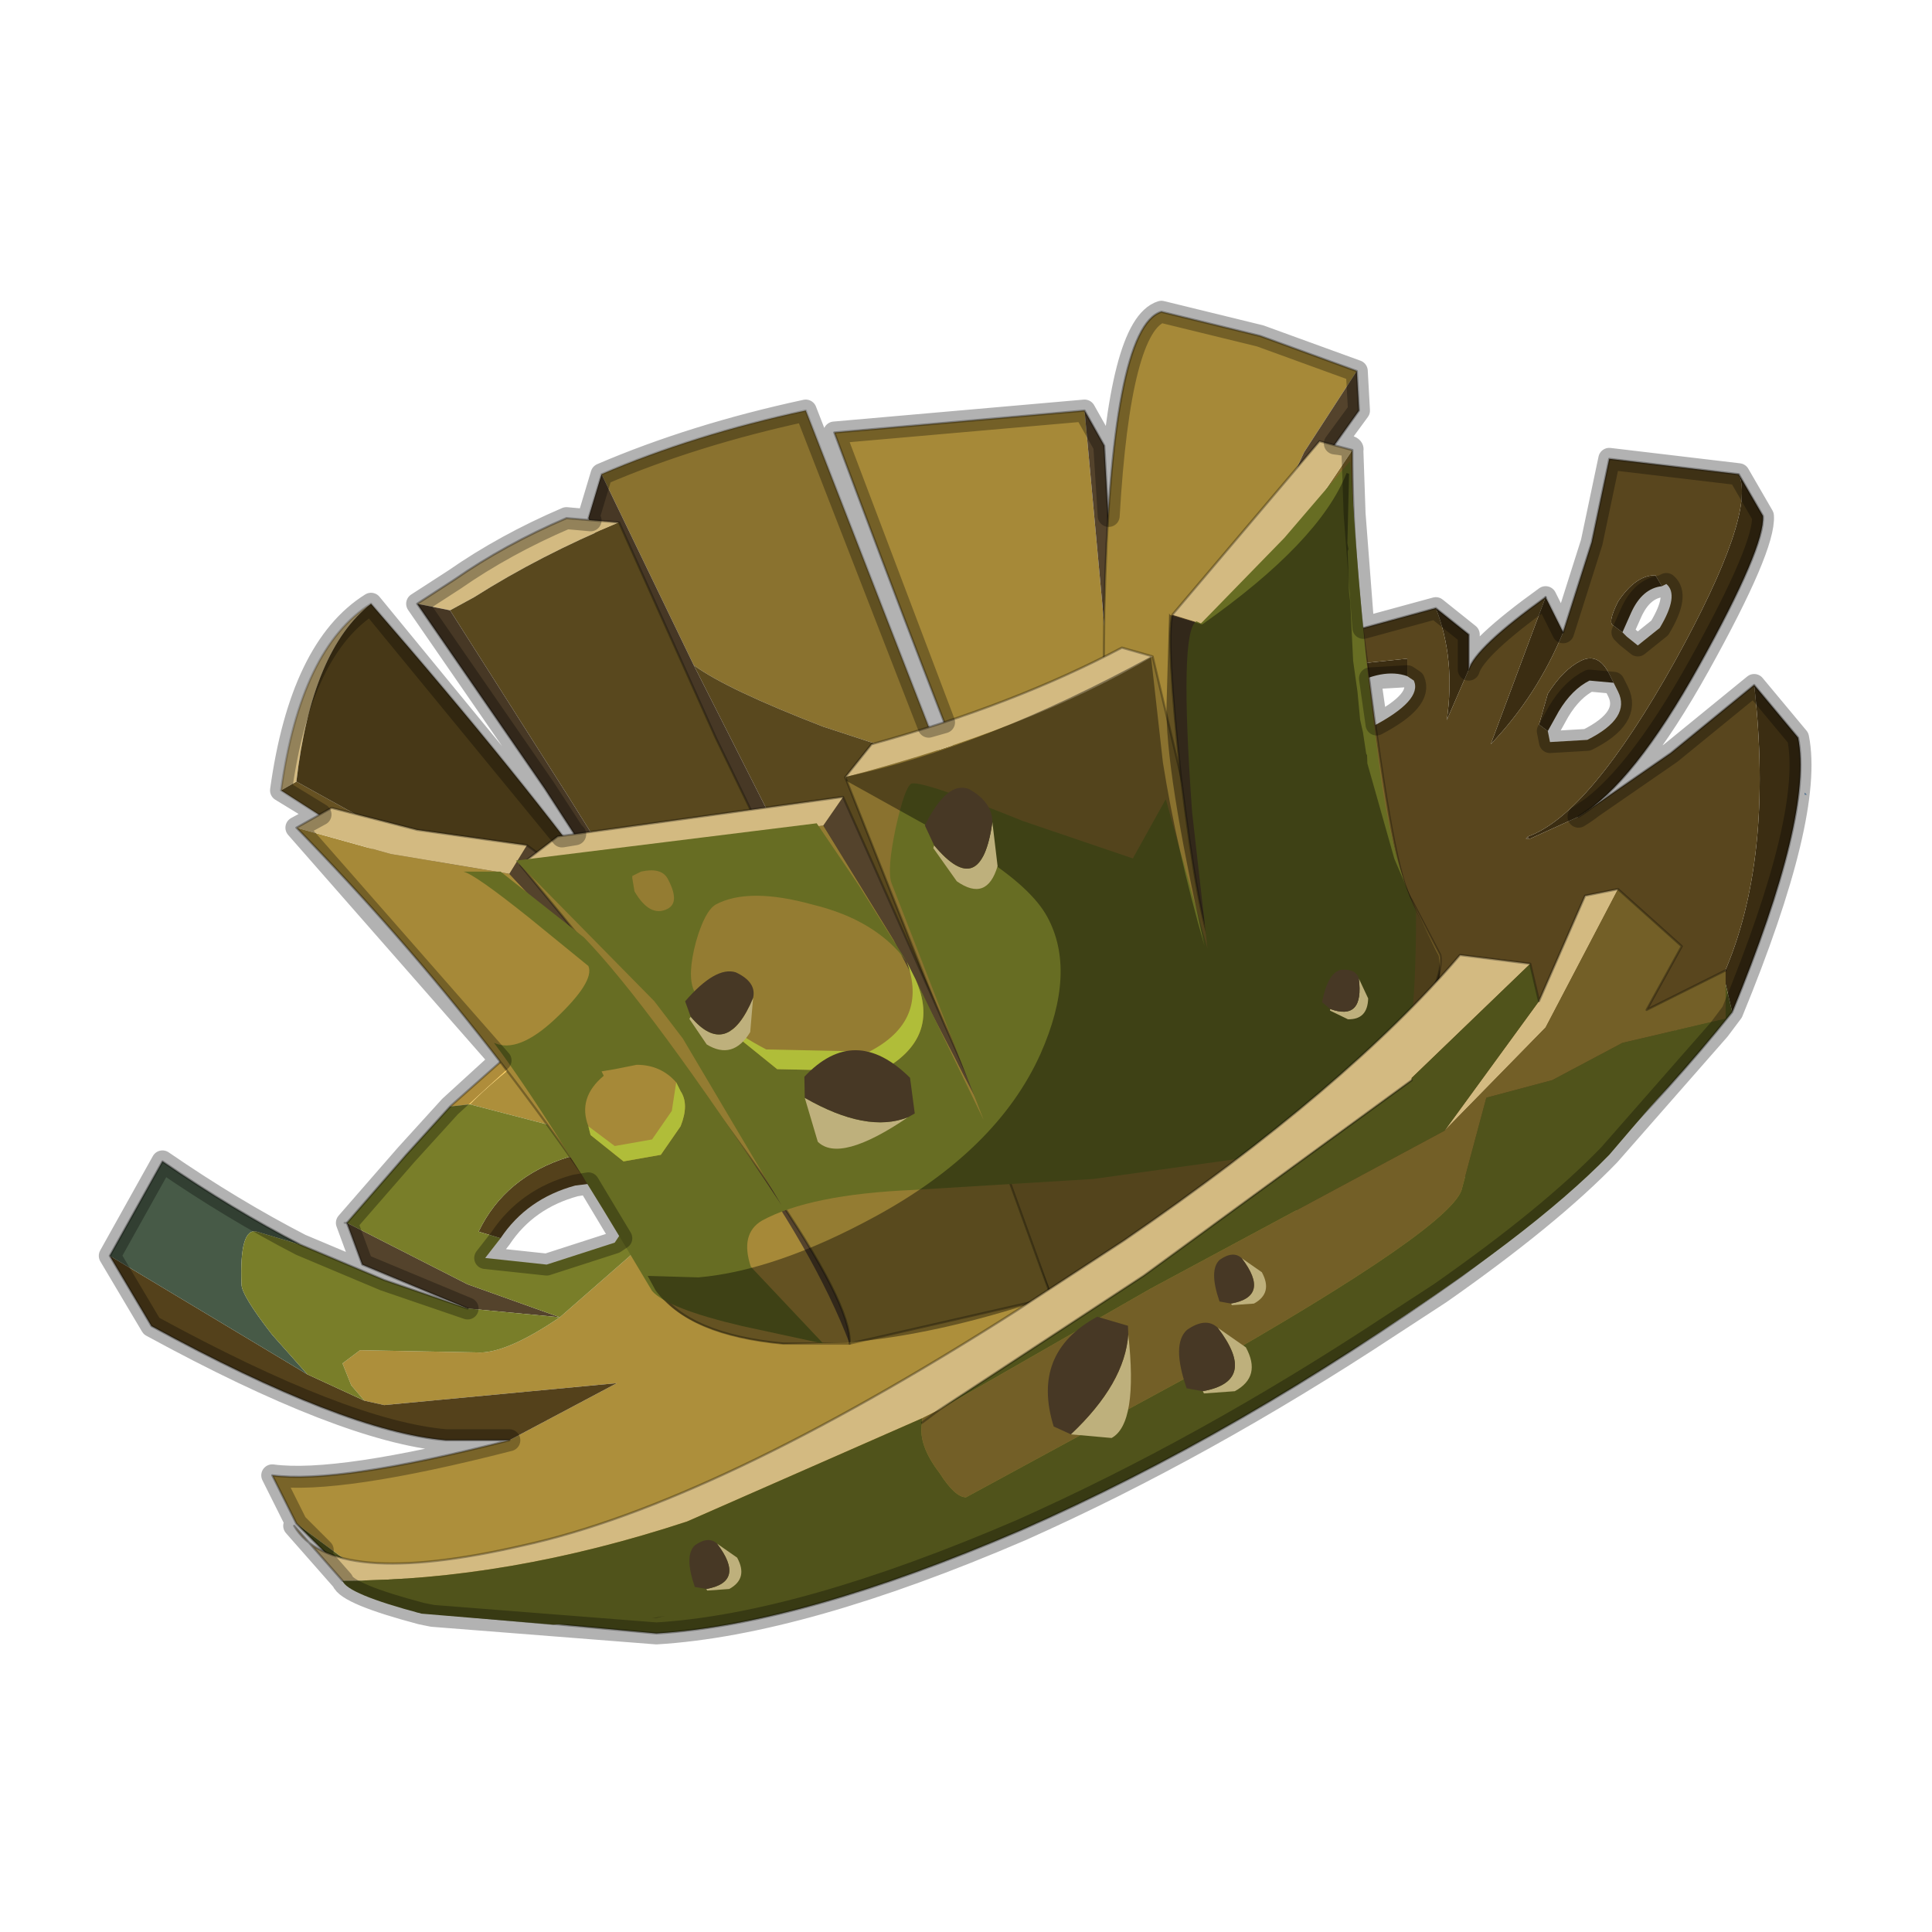 <?xml version="1.0" encoding="UTF-8" standalone="no"?>
<svg xmlns:xlink="http://www.w3.org/1999/xlink" height="440.0px" width="440.0px" xmlns="http://www.w3.org/2000/svg">
  <g transform="matrix(10.0, 0.0, 0.0, 10.0, 0.0, 0.0)">
    <use height="44.0" transform="matrix(1.0, 0.0, 0.0, 1.0, 0.0, 0.0)" width="44.0" xlink:href="#shape0"/>
    <use height="16.35" transform="matrix(0.731, -0.398, 0.398, 0.731, 10.711, 21.638)" width="27.35" xlink:href="#sprite0"/>
    <use height="16.75" transform="matrix(1.0, 0.0, 0.0, 1.0, 6.7, 20.25)" width="32.65" xlink:href="#shape2"/>
    <use height="1.5" transform="matrix(1.512, -0.823, 0.823, 1.512, 23.174, 30.975)" width="1.5" xlink:href="#sprite1"/>
    <use height="1.5" transform="matrix(0.731, -0.398, 0.398, 0.731, 27.376, 28.91)" width="1.4" xlink:href="#sprite2"/>
    <use height="1.5" transform="matrix(1.023, -0.557, 0.557, 1.023, 26.468, 30.595)" width="1.4" xlink:href="#sprite2"/>
    <use height="1.5" transform="matrix(0.731, -0.398, 0.398, 0.731, 15.426, 35.41)" width="1.4" xlink:href="#sprite2"/>
    <use height="1.5" transform="matrix(1.257, 1.243, -0.898, 1.468, 19.217, 23.054)" width="1.5" xlink:href="#sprite1"/>
    <use height="1.5" transform="matrix(1.143, 0.797, -0.374, 1.268, 21.437, 17.531)" width="1.4" xlink:href="#sprite2"/>
    <use height="1.5" transform="matrix(0.994, 0.607, -0.607, 0.994, 16.21, 21.81)" width="1.4" xlink:href="#sprite2"/>
    <use height="1.5" transform="matrix(0.748, 0.019, -0.019, 0.748, 30.128, 22.076)" width="1.4" xlink:href="#sprite2"/>
    <use height="30.65" transform="matrix(1.0, 0.0, 0.0, 1.0, 2.25, 6.85)" width="39.0" xlink:href="#shape5"/>
  </g>
  <defs>
    <g id="shape0" transform="matrix(1.0, 0.0, 0.0, 1.0, 0.0, 0.0)">
      <path d="M44.0 44.0 L0.0 44.0 0.0 0.0 44.0 0.0 44.0 44.0" fill="#43adca" fill-opacity="0.0" fill-rule="evenodd" stroke="none"/>
      <path d="M10.65 29.8 L8.25 28.8 7.9 27.85 10.65 29.25 12.75 30.0 10.65 29.8 M34.8 19.05 L34.8 19.1 34.75 19.1 34.8 19.05" fill="#54432c" fill-rule="evenodd" stroke="none"/>
      <path d="M6.75 34.7 L6.2 33.6 Q7.7 33.8 11.6 32.8 L14.05 31.5 8.75 32.0 8.3 31.9 8.0 31.55 7.8 31.05 8.2 30.75 10.85 30.8 Q11.5 30.85 12.75 30.0 L14.35 28.6 15.7 27.15 Q15.35 26.45 13.2 25.8 L10.7 25.15 Q12.9 22.9 23.0 17.1 L21.6 27.95 29.9 27.55 35.75 26.3 Q31.45 30.2 25.0 33.1 17.9 36.35 12.35 36.4 L10.2 36.15 8.1 35.7 6.75 34.7" fill="#ad8f3b" fill-rule="evenodd" stroke="none"/>
      <path d="M41.15 18.1 L41.1 18.1 41.1 18.05 41.15 18.1" fill="#6699cc" fill-rule="evenodd" stroke="none"/>
      <path d="M11.6 32.8 L10.15 32.8 Q7.85 32.6 3.45 30.2 L2.5 28.6 7.0 31.3 8.3 31.9 8.75 32.0 14.05 31.5 11.6 32.8 M14.3 26.85 L13.1 27.0 Q12.0 27.3 11.4 28.2 L10.9 28.05 Q11.5 26.8 12.95 26.35 L14.35 26.4 14.3 26.85" fill="#54411b" fill-rule="evenodd" stroke="none"/>
      <path d="M10.25 25.2 L12.9 22.85 Q14.45 21.65 23.9 16.6 L26.3 15.6 23.0 17.1 Q12.9 22.9 10.7 25.15 L10.25 25.2" fill="#faca55" fill-rule="evenodd" stroke="none"/>
      <path d="M32.7 13.85 L33.45 14.45 33.45 15.25 32.95 16.4 Q33.15 15.0 32.7 13.85 M35.2 13.6 L35.6 14.4 Q35.0 15.85 33.95 16.95 L35.2 13.6 M39.6 10.8 L40.15 11.75 Q40.2 12.45 38.7 15.15 37.2 17.85 35.95 18.6 L34.85 19.1 34.8 19.1 34.8 19.05 Q36.2 18.55 38.15 15.05 40.0 11.7 39.6 10.8 M39.95 15.6 L40.95 16.8 Q41.3 18.55 39.45 23.05 L39.25 22.2 Q40.4 19.6 39.95 15.6 M36.95 14.4 L36.75 14.25 Q36.6 14.2 36.85 13.7 37.25 13.1 37.7 13.1 L37.85 13.35 Q37.4 13.4 37.15 13.95 L36.95 14.4 M36.75 15.55 L36.2 15.5 Q35.8 15.7 35.5 16.2 L35.25 16.65 35.05 16.5 35.25 15.8 Q35.6 15.25 36.0 15.05 36.4 14.85 36.65 15.35 L36.75 15.55 M30.25 16.0 L30.1 15.75 Q30.0 15.5 30.6 15.15 L32.05 15.0 32.05 15.4 Q31.5 15.2 30.7 15.65 L30.25 16.0" fill="#3b2d12" fill-rule="evenodd" stroke="none"/>
      <path d="M33.45 15.25 Q33.6 14.75 35.2 13.6 L33.95 16.95 Q35.0 15.85 35.6 14.4 L36.25 12.35 36.65 10.45 39.6 10.8 Q40.0 11.7 38.15 15.05 36.2 18.55 34.8 19.05 L34.75 19.1 34.8 19.1 34.85 19.1 35.95 18.6 38.05 17.15 39.95 15.6 Q40.4 19.6 39.25 22.2 L35.75 26.3 29.9 27.55 21.6 27.95 23.0 17.1 26.3 15.6 32.7 13.85 Q33.15 15.0 32.95 16.4 L33.45 15.25 M37.85 13.35 L37.7 13.1 Q37.25 13.1 36.85 13.7 36.6 14.2 36.75 14.25 L36.95 14.4 37.05 14.5 37.3 14.7 37.8 14.3 Q38.25 13.55 37.95 13.3 L37.85 13.35 M36.75 15.55 L36.65 15.35 Q36.4 14.85 36.0 15.05 35.6 15.25 35.25 15.8 L35.05 16.5 35.25 16.65 35.3 16.9 36.15 16.85 Q37.15 16.35 36.85 15.75 L36.75 15.55 M32.05 15.4 L32.05 15.0 30.6 15.15 Q30.0 15.5 30.1 15.75 L30.25 16.0 30.25 16.2 30.45 16.6 31.25 16.55 Q32.4 15.95 32.2 15.5 L32.05 15.4" fill="#59461e" fill-rule="evenodd" stroke="none"/>
      <path d="M2.5 28.6 L3.7 26.45 Q5.3 27.55 6.85 28.35 L5.85 28.05 Q5.45 27.95 5.5 29.25 5.5 29.5 6.2 30.4 L7.0 31.3 2.5 28.6" fill="#475a47" fill-rule="evenodd" stroke="none"/>
      <path d="M6.85 28.35 L8.75 29.15 10.65 29.8 12.75 30.0 10.65 29.25 7.9 27.85 9.25 26.3 10.25 25.2 10.7 25.15 13.2 25.8 Q15.35 26.45 15.7 27.15 L14.35 28.6 12.75 30.0 Q11.5 30.85 10.85 30.8 L8.2 30.75 7.8 31.05 8.0 31.55 8.3 31.9 7.0 31.3 6.2 30.4 Q5.5 29.5 5.5 29.25 5.45 27.95 5.85 28.05 L6.85 28.35 M14.3 26.85 L14.35 26.4 12.95 26.35 Q11.5 26.8 10.9 28.05 L11.4 28.2 11.05 28.65 12.45 28.8 14.0 28.3 14.4 27.7 14.5 27.05 14.3 26.85" fill="#797e29" fill-rule="evenodd" stroke="none"/>
      <path d="M7.9 27.85 L7.85 27.85 7.9 27.85" fill="#009900" fill-rule="evenodd" stroke="none"/>
      <path d="M39.45 23.05 Q36.6 26.6 33.3 29.05 28.25 32.65 23.25 34.85 18.25 37.0 14.95 37.2 L9.5 36.7 7.65 35.6 6.75 34.7 8.1 35.7 10.2 36.15 12.35 36.4 Q17.9 36.35 25.0 33.1 31.45 30.2 35.75 26.3 L39.25 22.2 39.45 23.05" fill="#50531b" fill-rule="evenodd" stroke="none"/>
      <path d="M35.2 13.6 L35.6 14.4 M7.9 27.85 L7.85 27.85" fill="none" stroke="#000000" stroke-linecap="round" stroke-linejoin="round" stroke-opacity="0.2" stroke-width="0.05"/>
      <path d="M32.7 13.85 L33.45 14.45 33.45 15.25 Q33.6 14.75 35.2 13.6 M35.6 14.4 L36.25 12.35 36.65 10.45 39.6 10.8 40.15 11.75 Q40.2 12.45 38.7 15.15 37.2 17.85 35.95 18.6 L38.05 17.15 39.95 15.6 40.95 16.8 Q41.3 18.55 39.45 23.05 36.6 26.6 33.3 29.05 28.25 32.65 23.25 34.85 18.25 37.0 14.95 37.2 L9.5 36.7 7.65 35.6 6.75 34.7 6.2 33.6 Q7.7 33.8 11.6 32.8 L10.15 32.8 Q7.85 32.6 3.45 30.2 L2.5 28.6 3.7 26.45 Q5.3 27.55 6.85 28.35 L8.75 29.15 10.65 29.8 8.25 28.8 7.9 27.85 9.25 26.3 10.25 25.2 12.9 22.85 Q14.45 21.65 23.9 16.6 L26.3 15.6 32.7 13.85" fill="none" stroke="#000000" stroke-linecap="round" stroke-linejoin="round" stroke-opacity="0.302" stroke-width="0.05"/>
      <path d="M20.25 19.75 L20.4 19.75 22.5 25.55 20.05 19.85 20.25 19.75" fill="#947c32" fill-rule="evenodd" stroke="none"/>
      <path d="M27.85 22.25 L27.85 22.4 27.9 22.6 28.25 23.95 27.85 22.8 27.8 22.6 Q26.9 19.8 26.55 17.4 26.6 17.25 26.75 17.25 26.95 19.3 27.6 21.55 L27.7 22.0 27.85 22.25" fill="#8a722f" fill-rule="evenodd" stroke="none"/>
      <path d="M30.75 12.65 L30.8 13.4 30.75 12.8 30.75 12.65 M27.85 22.25 L27.7 22.0 27.8 22.2 27.85 22.25" fill="#80672b" fill-rule="evenodd" stroke="none"/>
      <path d="M18.75 18.8 L18.45 18.5 18.2 18.3 19.15 18.1 19.2 18.15 18.75 18.75 18.75 18.8" fill="#ad8f3b" fill-rule="evenodd" stroke="none"/>
      <path d="M6.4 18.0 L6.75 17.8 9.55 19.35 Q12.85 22.1 15.65 27.85 11.25 21.6 9.05 19.7 L6.4 18.0" fill="#665122" fill-rule="evenodd" stroke="none"/>
      <path d="M6.75 17.8 L6.4 18.0 Q6.85 14.75 8.45 13.75 7.1 14.8 6.75 17.8" fill="#d3ba81" fill-rule="evenodd" stroke="none"/>
      <path d="M6.75 17.8 Q7.1 14.8 8.45 13.75 15.45 21.8 16.6 25.05 L15.95 26.45 Q15.55 27.6 15.65 27.85 12.85 22.1 9.55 19.35 L6.75 17.8" fill="#473817" fill-rule="evenodd" stroke="none"/>
      <path d="M8.45 13.75 Q6.85 14.75 6.4 18.0 L9.05 19.7 Q11.25 21.6 15.65 27.85 15.55 27.6 15.95 26.45 L16.6 25.05 Q15.45 21.8 8.45 13.75 Z" fill="none" stroke="#000000" stroke-linecap="round" stroke-linejoin="round" stroke-opacity="0.2" stroke-width="0.05"/>
      <path d="M24.7 9.35 L25.2 14.8 25.6 18.1 26.95 23.75 24.7 23.95 Q23.45 21.8 19.0 9.85 L24.7 9.35" fill="#a68938" fill-rule="evenodd" stroke="none"/>
      <path d="M25.6 18.1 L25.2 14.8 24.7 9.35 25.15 10.15 25.35 13.75 25.6 18.1" fill="#54432c" fill-rule="evenodd" stroke="none"/>
      <path d="M25.6 18.1 L25.35 13.75 25.15 10.15 24.7 9.35 19.0 9.85 Q23.45 21.8 24.7 23.95 L26.95 23.75 25.6 18.1 Z" fill="none" stroke="#000000" stroke-linecap="round" stroke-linejoin="round" stroke-opacity="0.302" stroke-width="0.05"/>
      <path d="M13.7 10.8 Q15.8 9.9 18.35 9.35 L21.5 17.45 18.75 16.55 Q16.55 15.7 15.8 15.15 L13.7 10.8" fill="#8a722f" fill-rule="evenodd" stroke="none"/>
      <path d="M21.5 17.45 L23.05 21.7 20.1 23.65 15.8 15.15 Q16.55 15.7 18.75 16.55 L21.5 17.45" fill="#59481e" fill-rule="evenodd" stroke="none"/>
      <path d="M20.1 23.65 L18.95 23.7 13.4 11.8 13.7 10.8 15.8 15.15 20.1 23.65" fill="#473825" fill-rule="evenodd" stroke="none"/>
      <path d="M13.7 10.8 Q15.8 9.9 18.35 9.35 L21.5 17.45 23.05 21.7 20.1 23.65 18.95 23.7 13.4 11.8 13.7 10.8 Z" fill="none" stroke="#000000" stroke-linecap="round" stroke-linejoin="round" stroke-opacity="0.2" stroke-width="0.05"/>
      <path d="M29.05 23.4 L27.7 22.6 25.9 22.2 Q25.05 20.35 25.15 13.9 25.3 7.45 26.45 7.1 L28.7 7.65 30.9 8.45 29.7 10.3 28.7 12.45 Q28.45 13.3 28.7 17.9 L29.05 23.4" fill="#a68938" fill-rule="evenodd" stroke="none"/>
      <path d="M29.05 23.4 L28.7 17.9 Q28.45 13.3 28.7 12.45 L29.7 10.3 30.9 8.45 30.95 9.35 30.2 10.4 29.65 11.3 Q29.0 12.85 29.0 18.3 28.95 21.0 29.05 23.4" fill="#54432c" fill-rule="evenodd" stroke="none"/>
      <path d="M30.9 8.45 L28.7 7.65 26.45 7.1 Q25.3 7.45 25.15 13.9 25.05 20.35 25.9 22.2 L27.7 22.6 29.05 23.4 M30.9 8.45 L30.95 9.35 30.2 10.4 29.65 11.3 Q29.0 12.85 29.0 18.3 28.95 21.0 29.05 23.4" fill="none" stroke="#000000" stroke-linecap="round" stroke-linejoin="round" stroke-opacity="0.302" stroke-width="0.05"/>
      <path d="M14.1 11.9 Q12.3 12.65 10.8 13.6 L10.25 13.9 9.5 13.75 10.35 13.2 Q11.5 12.4 12.9 11.8 L14.1 11.9" fill="#d3ba81" fill-rule="evenodd" stroke="none"/>
      <path d="M14.1 11.9 L16.3 16.8 17.1 18.45 20.45 25.75 Q18.9 25.65 17.8 26.75 L13.45 18.95 12.95 18.15 10.25 13.9 10.8 13.6 Q12.3 12.65 14.1 11.9" fill="#59481e" fill-rule="evenodd" stroke="none"/>
      <path d="M10.25 13.9 L12.95 18.15 13.45 18.95 17.8 26.75 13.05 18.95 12.4 17.95 9.5 13.75 10.25 13.9" fill="#473825" fill-rule="evenodd" stroke="none"/>
      <path d="M17.8 26.75 Q18.9 25.65 20.45 25.75 L17.1 18.45 16.3 16.8 14.1 11.9 M17.8 26.75 L13.05 18.95 12.4 17.95 9.5 13.75 10.35 13.2 Q11.5 12.4 12.9 11.8 L14.1 11.9" fill="none" stroke="#000000" stroke-linecap="round" stroke-linejoin="round" stroke-opacity="0.302" stroke-width="0.05"/>
      <path d="M26.25 14.95 L27.65 20.85 29.3 26.9 Q27.9 27.9 23.95 29.55 L19.25 17.7 Q23.45 16.6 26.25 14.95" fill="#8a722f" fill-rule="evenodd" stroke="none"/>
      <path d="M26.25 14.95 Q23.45 16.6 19.25 17.7 L19.85 16.95 Q23.1 16.05 25.55 14.75 L26.25 14.95" fill="#d3ba81" fill-rule="evenodd" stroke="none"/>
      <path d="M19.25 17.7 L23.95 29.55 Q27.9 27.9 29.3 26.9 L27.65 20.85 26.25 14.95 M19.25 17.7 L19.85 16.95 Q23.1 16.05 25.55 14.75 L26.25 14.95" fill="none" stroke="#000000" stroke-linecap="round" stroke-linejoin="round" stroke-opacity="0.302" stroke-width="0.05"/>
      <path d="M27.6 21.55 Q27.3 20.95 26.9 17.75 26.55 14.6 26.7 14.0 L27.35 14.2 27.4 17.75 27.6 21.55" fill="#54432c" fill-rule="evenodd" stroke="none"/>
      <path d="M30.8 10.25 Q30.8 12.85 31.15 15.2 31.75 19.95 32.15 20.5 L32.8 21.75 Q33.0 22.9 29.3 26.9 L27.6 21.55 27.4 17.75 27.35 14.2 Q28.35 13.55 29.55 12.1 L30.8 10.25" fill="#80672b" fill-rule="evenodd" stroke="none"/>
      <path d="M26.7 14.0 L30.05 10.05 30.8 10.25 29.55 12.1 Q28.35 13.55 27.35 14.2 L26.7 14.0" fill="#d3ba81" fill-rule="evenodd" stroke="none"/>
      <path d="M26.7 14.0 L30.05 10.05 30.8 10.25 Q30.8 12.85 31.15 15.2 31.75 19.95 32.15 20.5 L32.8 21.75 Q33.0 22.9 29.3 26.9 L27.6 21.55 Q27.3 20.95 26.9 17.75 26.55 14.6 26.7 14.0 Z" fill="none" stroke="#000000" stroke-linecap="round" stroke-linejoin="round" stroke-opacity="0.302" stroke-width="0.05"/>
      <path d="M6.75 18.85 L8.9 19.45 11.6 19.9 Q17.75 26.4 19.35 30.6 L17.85 30.6 Q15.7 30.4 15.0 29.4 11.45 23.65 6.75 18.85" fill="#a68938" fill-rule="evenodd" stroke="none"/>
      <path d="M11.6 19.9 L12.0 19.25 Q14.45 21.0 17.35 25.75 L19.65 30.15 19.35 30.6 Q17.75 26.4 11.6 19.9" fill="#54432c" fill-rule="evenodd" stroke="none"/>
      <path d="M12.0 19.25 L11.6 19.9 8.9 19.45 6.75 18.85 7.55 18.4 9.5 18.9 12.0 19.25" fill="#d3ba81" fill-rule="evenodd" stroke="none"/>
      <path d="M12.0 19.25 L9.5 18.9 7.55 18.4 6.75 18.85 M19.35 30.6 L19.65 30.15 17.35 25.75 Q14.45 21.0 12.0 19.25 M19.35 30.6 L17.85 30.6 Q15.7 30.4 15.0 29.4 11.45 23.65 6.75 18.85" fill="none" stroke="#000000" stroke-linecap="round" stroke-linejoin="round" stroke-opacity="0.302" stroke-width="0.05"/>
      <path d="M22.5 25.55 L23.95 29.55 19.35 30.6 Q19.45 28.85 11.85 19.7 L18.75 18.8 20.35 21.4 22.5 25.55" fill="#947c32" fill-rule="evenodd" stroke="none"/>
      <path d="M22.5 25.55 L20.35 21.4 18.75 18.8 19.2 18.15 22.5 25.55" fill="#54432c" fill-rule="evenodd" stroke="none"/>
      <path d="M18.75 18.8 L11.85 19.7 12.7 19.05 19.2 18.15 18.75 18.8" fill="#d3ba81" fill-rule="evenodd" stroke="none"/>
      <path d="M11.85 19.7 Q19.45 28.85 19.35 30.6 L23.95 29.55 22.5 25.55 M11.85 19.7 L12.7 19.05 19.2 18.15 22.5 25.55" fill="none" stroke="#000000" stroke-linecap="round" stroke-linejoin="round" stroke-opacity="0.302" stroke-width="0.05"/>
      <path d="M20.85 22.3 L22.4 25.5 20.3 20.1 Q20.2 19.8 20.4 18.85 20.6 17.95 20.75 17.85 20.95 17.75 23.3 18.7 L25.8 19.55 26.55 18.2 27.5 21.6 27.15 18.5 Q26.85 14.35 27.25 14.15 L27.35 14.2 29.25 12.25 30.75 10.5 Q31.0 14.45 31.35 16.95 31.65 19.5 32.25 20.75 32.25 24.25 31.75 24.45 L30.4 25.2 28.5 26.35 24.9 26.85 20.8 27.1 Q18.45 27.2 17.35 27.8 16.85 28.1 17.1 28.85 L18.75 30.6 16.9 30.2 Q15.2 29.8 14.85 29.4 12.45 25.35 11.25 23.75 11.8 24.0 12.65 23.2 13.55 22.35 13.4 22.0 L12.05 20.9 Q10.8 19.9 10.55 19.85 L11.4 19.85 13.3 21.35 Q14.8 22.9 17.8 27.45 L15.55 23.65 14.9 22.8 11.75 19.6 18.6 18.75 19.55 20.15 20.65 21.9 Q19.95 20.95 18.5 20.6 17.05 20.2 16.3 20.6 16.05 20.75 15.85 21.45 15.65 22.2 15.8 22.55 L16.4 23.3 17.7 24.35 20.05 24.4 Q21.45 23.65 20.85 22.3 M13.4 25.65 L13.45 25.85 14.2 26.45 15.05 26.3 15.5 25.65 Q15.7 25.15 15.5 24.85 L15.4 24.65 Q15.05 24.25 14.5 24.25 L14.0 24.35 13.7 24.4 13.75 24.5 Q13.15 25.0 13.4 25.65 M15.2 20.7 Q15.5 20.55 15.2 20.0 15.05 19.75 14.6 19.85 L14.4 19.95 14.4 20.0 14.45 20.3 Q14.8 20.9 15.2 20.7" fill="#676d23" fill-rule="evenodd" stroke="none"/>
      <path d="M20.65 21.9 L20.75 22.1 20.85 22.3 Q21.45 23.65 20.05 24.4 L17.7 24.35 16.4 23.3 15.8 22.55 Q16.3 23.3 17.45 23.9 L19.8 23.95 Q21.15 23.25 20.65 21.9 M15.4 24.65 L15.5 24.85 Q15.7 25.15 15.5 25.65 L15.05 26.3 14.2 26.45 13.45 25.85 13.4 25.65 14.0 26.1 14.85 25.95 15.3 25.3 15.4 24.65" fill="#b0bd39" fill-rule="evenodd" stroke="none"/>
    </g>
    <g id="sprite0" transform="matrix(1.0, 0.0, 0.0, 1.0, 12.55, 5.55)">
      <use height="16.35" transform="matrix(1.0, 0.0, 0.0, 1.0, -12.55, -5.55)" width="27.35" xlink:href="#shape1"/>
    </g>
    <g id="shape1" transform="matrix(1.0, 0.0, 0.0, 1.0, 12.55, 5.55)">
      <path d="M8.65 -4.45 L9.3 -3.8 Q13.2 -4.25 14.75 -5.55 L14.8 -5.5 13.85 -3.85 13.8 -3.7 13.75 -3.65 13.7 -3.55 13.3 -2.75 13.25 -2.65 13.15 -2.4 12.45 -0.95 12.15 -0.15 11.85 0.55 11.75 0.9 11.55 1.45 11.55 1.5 11.45 1.7 10.85 4.35 10.7 5.95 10.65 7.1 10.65 7.25 Q9.95 9.25 6.1 10.25 L4.15 10.65 4.0 10.65 -2.5 10.45 -3.15 10.35 -3.3 10.35 Q-6.4 9.8 -8.65 8.8 L-10.2 8.0 Q-12.35 6.55 -12.55 5.05 L-12.55 4.6 -11.35 5.3 Q-9.4 6.15 -6.3 6.15 -2.5 6.15 -0.2 4.4 1.75 2.9 1.75 1.2 1.75 0.3 0.95 -1.15 L-1.3 -4.7 -1.25 -4.8 Q2.45 -3.7 7.65 -3.7 L6.55 -1.0 Q5.75 1.25 5.15 3.95 6.5 -0.8 7.4 -2.35 L8.65 -4.5 8.65 -4.45" fill="#000000" fill-opacity="0.4" fill-rule="evenodd" stroke="none"/>
    </g>
    <g id="shape2" transform="matrix(1.0, 0.0, 0.0, 1.0, -6.7, -20.25)">
      <path d="M35.05 22.8 L36.1 20.4 36.85 20.25 35.2 23.4 32.9 25.75 35.05 22.8 M7.8 36.0 L6.7 34.75 Q7.55 36.2 11.9 35.2 16.25 34.25 23.15 29.85 L25.6 28.25 Q30.7 24.75 33.25 21.75 L34.85 21.95 32.15 24.55 32.15 24.6 26.05 29.05 21.4 32.1 21.0 32.3 15.65 34.65 Q11.55 36.0 7.8 36.0" fill="#d3ba81" fill-rule="evenodd" stroke="none"/>
      <path d="M36.85 20.25 L38.3 21.55 37.5 23.0 39.3 22.1 39.3 23.2 36.95 23.75 35.35 24.6 33.85 25.0 33.3 27.05 Q33.15 27.9 27.25 31.25 L22.0 34.1 Q21.75 34.1 21.4 33.55 20.9 32.9 21.0 32.4 L21.4 32.1 21.0 32.4 21.0 32.3 21.4 32.1 26.2 29.35 Q28.9 27.9 32.9 25.75 L35.2 23.4 36.85 20.25" fill="#735f27" fill-rule="evenodd" stroke="none"/>
      <path d="M39.3 23.2 L36.65 26.3 Q34.85 28.15 31.0 30.6 L27.85 32.4 22.9 34.8 Q20.8 35.6 15.15 36.8 L14.95 36.85 12.6 37.0 9.6 36.75 Q7.9 36.3 7.8 36.0 11.55 36.0 15.65 34.65 L21.0 32.3 21.0 32.4 Q20.9 32.9 21.4 33.55 21.75 34.1 22.0 34.1 L27.25 31.25 Q33.15 27.9 33.3 27.05 L33.85 25.0 35.35 24.6 36.95 23.75 39.3 23.2 M34.85 21.95 L35.05 22.8 32.9 25.75 Q28.9 27.9 26.2 29.35 L21.4 32.1 26.05 29.05 32.15 24.6 32.15 24.55 34.85 21.95 M33.9 23.3 L33.9 23.25 33.9 23.3" fill="#50531b" fill-rule="evenodd" stroke="none"/>
      <path d="M33.9 23.3 L33.9 23.25 33.9 23.3" fill="#54411b" fill-rule="evenodd" stroke="none"/>
      <path d="M15.15 36.8 L14.85 36.85 14.95 36.85 15.15 36.8" fill="#3e3f15" fill-rule="evenodd" stroke="none"/>
      <path d="M35.05 22.8 L36.1 20.4 36.85 20.25 38.3 21.55 37.5 23.0 39.3 22.1 M7.8 36.0 L6.7 34.75 Q7.55 36.2 11.9 35.2 16.25 34.25 23.15 29.85 L25.6 28.25 Q30.7 24.75 33.25 21.75 L34.85 21.95 35.05 22.8 M32.15 24.6 L26.05 29.05 21.4 32.1 21.0 32.4" fill="none" stroke="#000000" stroke-linecap="round" stroke-linejoin="round" stroke-opacity="0.302" stroke-width="0.05"/>
    </g>
    <g id="sprite1" transform="matrix(1.0, 0.0, 0.0, 1.0, 0.8, 0.75)">
      <use height="1.5" transform="matrix(1.0, 0.0, 0.0, 1.0, -0.8, -0.75)" width="1.5" xlink:href="#shape3"/>
    </g>
    <g id="shape3" transform="matrix(1.0, 0.0, 0.0, 1.0, 0.8, 0.75)">
      <path d="M-0.65 0.45 Q0.3 0.2 0.65 -0.35 0.2 0.75 -0.2 0.75 L-0.65 0.45" fill="#beb07c" fill-rule="evenodd" stroke="none"/>
      <path d="M-0.65 0.45 L-0.8 0.25 Q-0.6 -0.75 0.4 -0.75 L0.7 -0.45 0.65 -0.35 Q0.3 0.2 -0.65 0.45" fill="#473825" fill-rule="evenodd" stroke="none"/>
    </g>
    <g id="sprite2" transform="matrix(1.0, 0.0, 0.0, 1.0, 0.65, 0.75)">
      <use height="1.5" transform="matrix(1.0, 0.0, 0.0, 1.0, -0.65, -0.75)" width="1.4" xlink:href="#shape4"/>
    </g>
    <g id="shape4" transform="matrix(1.0, 0.0, 0.0, 1.0, 0.65, 0.75)">
      <path d="M0.45 -0.5 L0.75 0.1 Q0.75 0.75 0.15 0.75 L-0.4 0.5 -0.4 0.45 Q0.65 0.8 0.45 -0.5" fill="#beb07c" fill-rule="evenodd" stroke="none"/>
      <path d="M-0.4 0.45 L-0.65 0.25 Q-0.5 -0.65 -0.1 -0.75 0.35 -0.8 0.45 -0.5 0.65 0.8 -0.4 0.45" fill="#473825" fill-rule="evenodd" stroke="none"/>
    </g>
    <g id="shape5" transform="matrix(1.0, 0.0, 0.0, 1.0, -2.25, -6.85)">
      <path d="M30.8 10.25 L30.85 11.7 31.05 14.3 32.7 13.85 33.45 14.45 33.45 15.25 Q33.6 14.75 35.2 13.6 L35.6 14.4 36.25 12.35 36.65 10.45 39.6 10.8 40.15 11.75 Q40.2 12.45 38.7 15.15 37.2 17.85 35.95 18.6 L38.05 17.15 39.95 15.6 40.95 16.8 Q41.3 18.55 39.45 23.05 L39.15 23.45 36.65 26.3 Q35.3 27.7 32.8 29.45 L31.65 30.2 Q27.4 33.0 23.25 34.85 18.25 37.0 14.95 37.2 L9.85 36.8 9.6 36.75 Q7.9 36.3 7.8 36.0 L6.7 34.75 7.35 35.3 6.75 34.7 6.2 33.6 Q7.7 33.8 11.6 32.8 L10.15 32.8 Q7.85 32.6 3.45 30.2 L2.5 28.6 3.7 26.45 Q5.3 27.55 6.85 28.35 L8.75 29.15 10.65 29.8 8.25 28.8 7.9 27.85 9.25 26.3 10.25 25.2 11.4 24.15 6.75 18.85 7.3 18.55 6.4 18.0 Q6.85 14.75 8.45 13.75 L12.8 19.05 13.1 19.0 13.05 18.95 12.4 17.95 9.5 13.75 10.35 13.2 Q11.5 12.4 12.9 11.8 L13.45 11.85 13.4 11.8 13.7 10.8 Q15.8 9.9 18.35 9.35 L21.15 16.55 21.5 16.45 19.0 9.85 24.7 9.35 25.15 10.15 25.25 11.75 Q25.5 7.4 26.45 7.1 L28.7 7.65 30.9 8.45 30.95 9.35 30.4 10.1 Q30.85 10.15 30.8 10.25 M37.95 13.3 Q38.25 13.55 37.8 14.3 L37.3 14.7 37.05 14.5 36.95 14.4 37.15 13.95 Q37.4 13.4 37.85 13.35 L37.95 13.3 M36.85 15.75 Q37.15 16.35 36.15 16.85 L35.3 16.9 35.25 16.65 35.5 16.2 Q35.8 15.7 36.2 15.5 L36.75 15.55 36.85 15.75 M32.05 15.4 L32.2 15.5 Q32.4 15.95 31.35 16.5 L31.2 15.45 32.05 15.4 M13.4 26.95 L14.15 28.2 14.0 28.3 12.45 28.8 11.05 28.65 11.4 28.2 Q12.0 27.3 13.1 27.0 L13.4 26.95" fill="none" stroke="#000000" stroke-linecap="round" stroke-linejoin="round" stroke-opacity="0.302" stroke-width="0.5"/>
    </g>
  </defs>
</svg>
